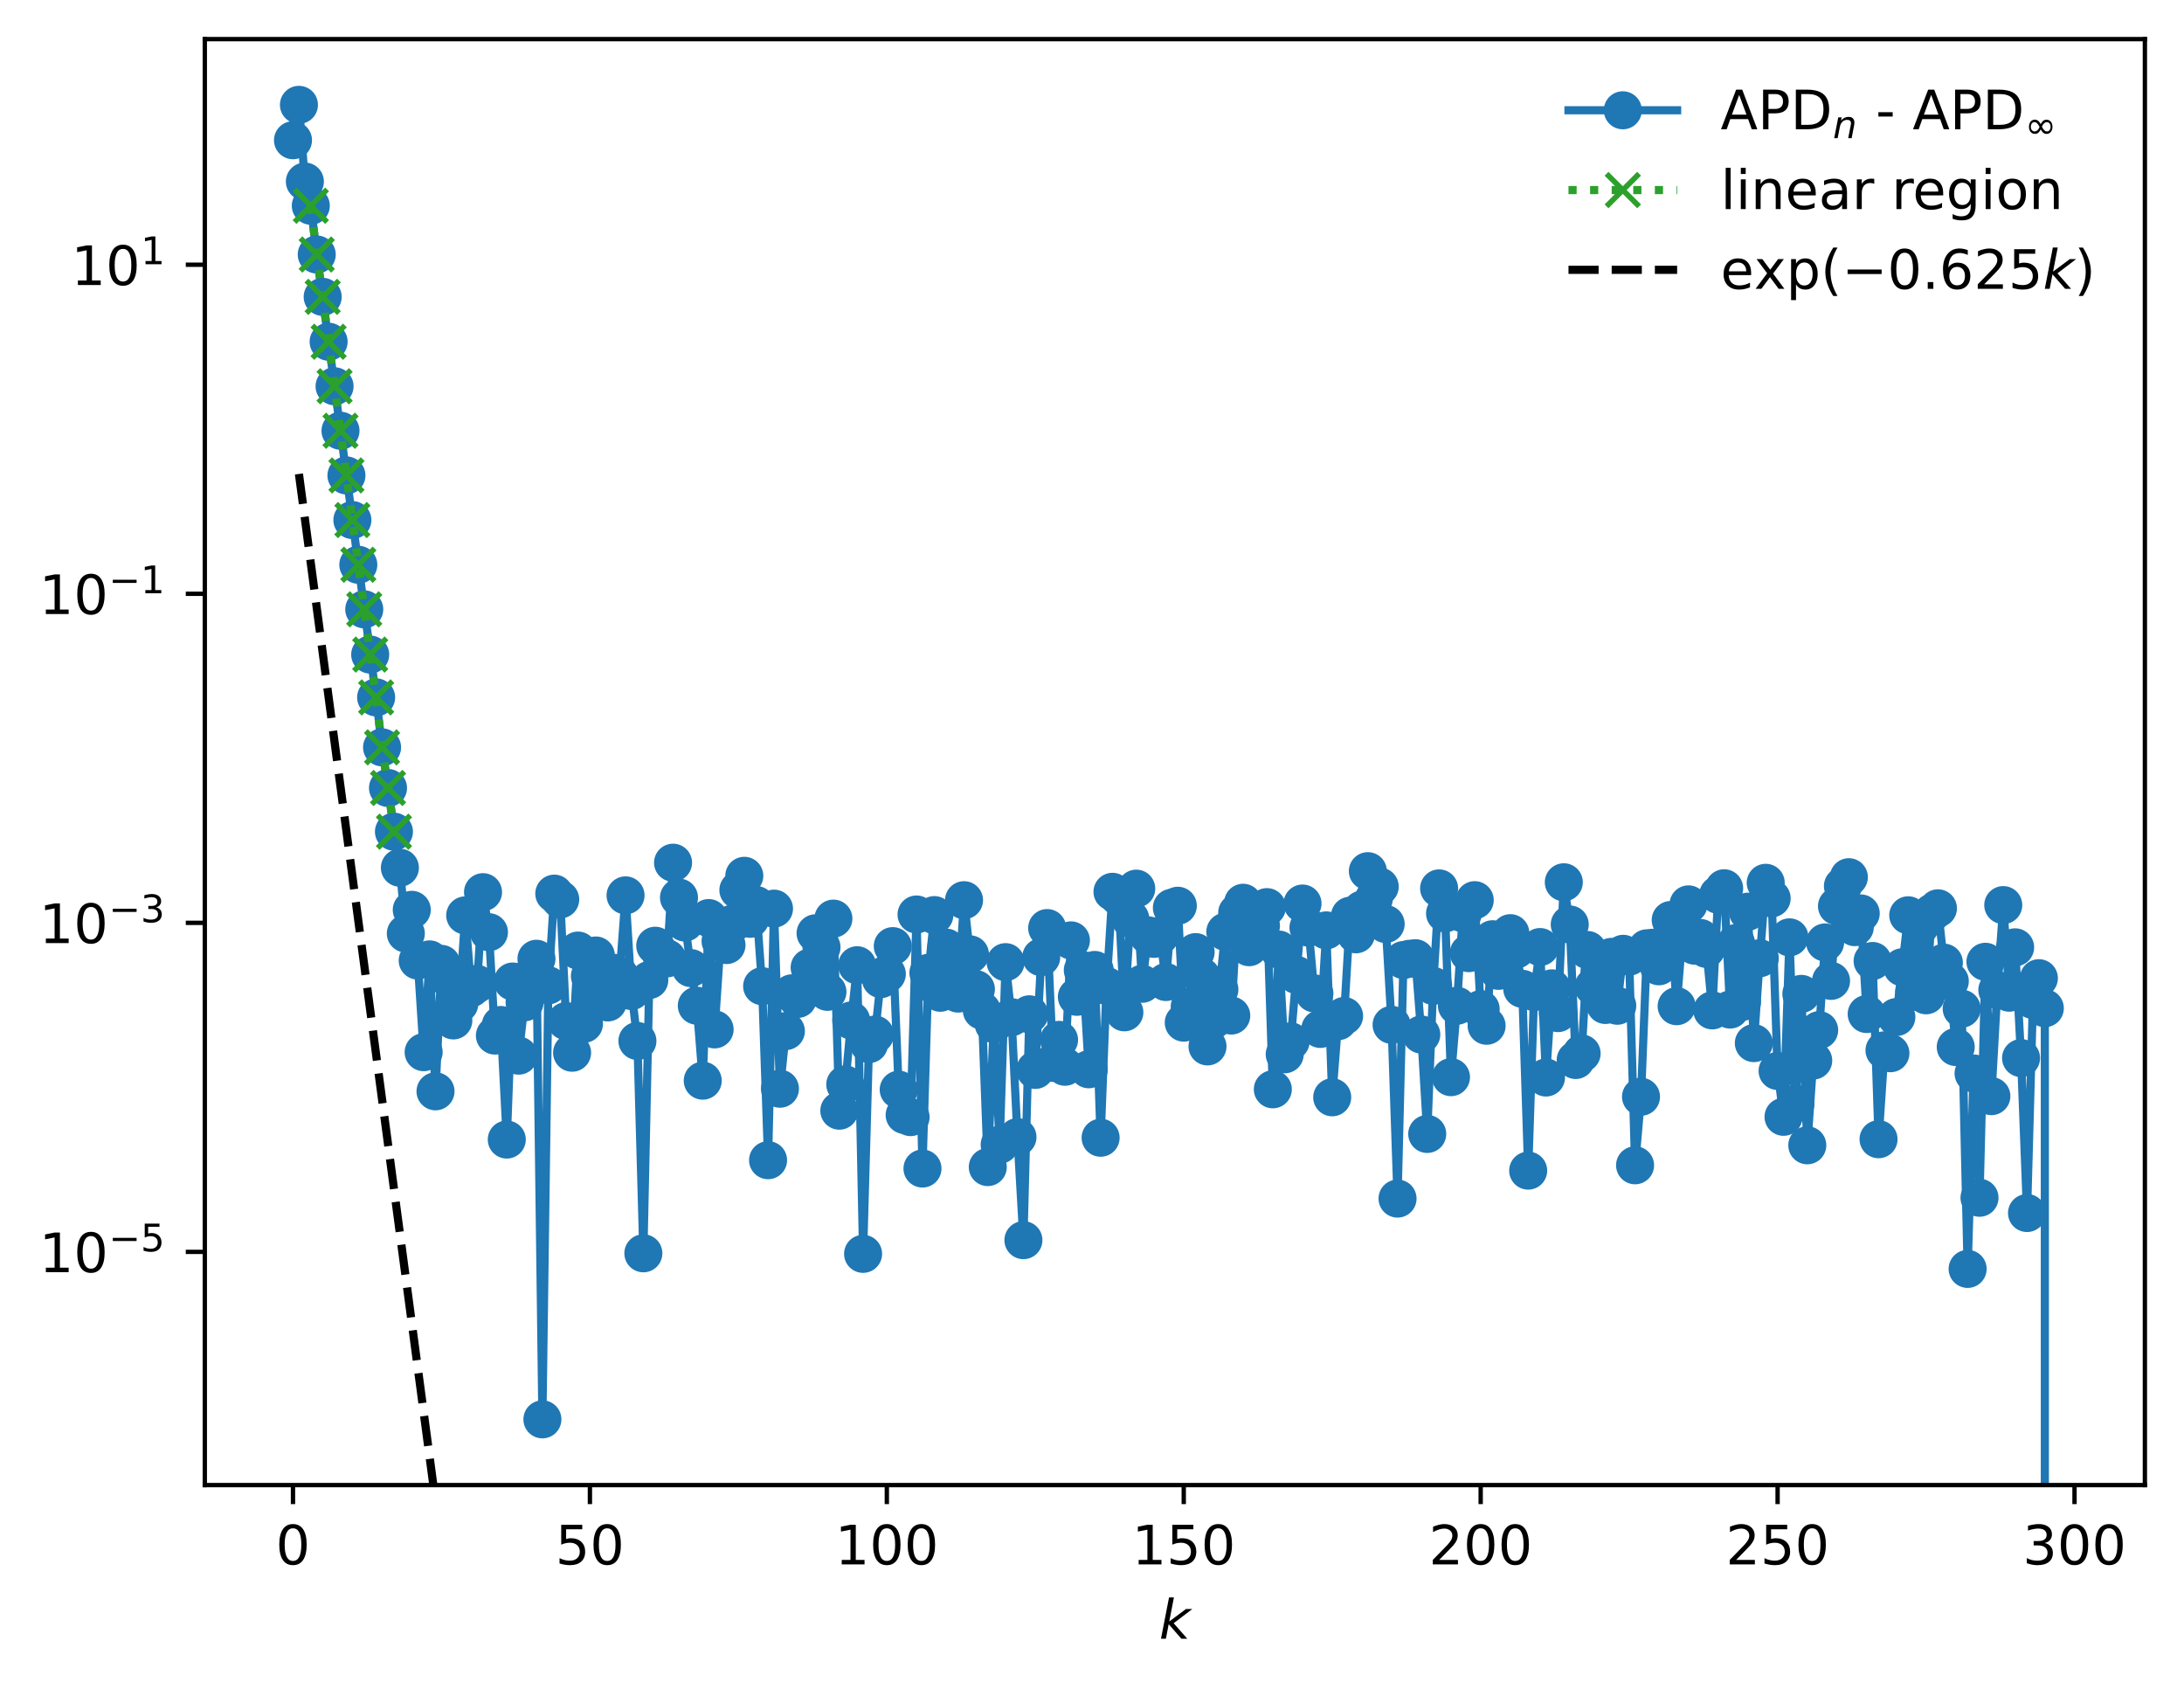 <?xml version="1.0" encoding="utf-8" standalone="no"?>
<!DOCTYPE svg PUBLIC "-//W3C//DTD SVG 1.1//EN"
  "http://www.w3.org/Graphics/SVG/1.1/DTD/svg11.dtd">
<!-- Created with matplotlib (https://matplotlib.org/) -->
<svg height="310.868pt" version="1.1" viewBox="0 0 402.02 310.868" width="402.02pt" xmlns="http://www.w3.org/2000/svg" xmlns:xlink="http://www.w3.org/1999/xlink">
 <defs>
  <style type="text/css">
*{stroke-linecap:butt;stroke-linejoin:round;}
  </style>
 </defs>
 <g id="figure_1">
  <g id="patch_1">
   <path d="M 0 310.868 
L 402.02 310.868 
L 402.02 0 
L 0 0 
z
" style="fill:#ffffff;"/>
  </g>
  <g id="axes_1">
   <g id="patch_2">
    <path d="M 37.7 273.312 
L 394.82 273.312 
L 394.82 7.2 
L 37.7 7.2 
z
" style="fill:#ffffff;"/>
   </g>
   <g id="matplotlib.axis_1">
    <g id="xtick_1">
     <g id="line2d_1">
      <defs>
       <path d="M 0 0 
L 0 3.5 
" id="me706f97393" style="stroke:#000000;stroke-width:0.8;"/>
      </defs>
      <g>
       <use style="stroke:#000000;stroke-width:0.8;" x="53.933" xlink:href="#me706f97393" y="273.312"/>
      </g>
     </g>
     <g id="text_1">
      <!-- 0 -->
      <defs>
       <path d="M 31.781 66.406 
Q 24.172 66.406 20.328 58.906 
Q 16.5 51.422 16.5 36.375 
Q 16.5 21.391 20.328 13.891 
Q 24.172 6.391 31.781 6.391 
Q 39.453 6.391 43.281 13.891 
Q 47.125 21.391 47.125 36.375 
Q 47.125 51.422 43.281 58.906 
Q 39.453 66.406 31.781 66.406 
z
M 31.781 74.219 
Q 44.047 74.219 50.516 64.516 
Q 56.984 54.828 56.984 36.375 
Q 56.984 17.969 50.516 8.266 
Q 44.047 -1.422 31.781 -1.422 
Q 19.531 -1.422 13.062 8.266 
Q 6.594 17.969 6.594 36.375 
Q 6.594 54.828 13.062 64.516 
Q 19.531 74.219 31.781 74.219 
z
" id="DejaVuSans-48"/>
      </defs>
      <g transform="translate(50.751 287.91)scale(0.1 -0.1)">
       <use xlink:href="#DejaVuSans-48"/>
      </g>
     </g>
    </g>
    <g id="xtick_2">
     <g id="line2d_2">
      <g>
       <use style="stroke:#000000;stroke-width:0.8;" x="108.588" xlink:href="#me706f97393" y="273.312"/>
      </g>
     </g>
     <g id="text_2">
      <!-- 50 -->
      <defs>
       <path d="M 10.797 72.906 
L 49.516 72.906 
L 49.516 64.594 
L 19.828 64.594 
L 19.828 46.734 
Q 21.969 47.469 24.109 47.828 
Q 26.266 48.188 28.422 48.188 
Q 40.625 48.188 47.75 41.5 
Q 54.891 34.812 54.891 23.391 
Q 54.891 11.625 47.562 5.094 
Q 40.234 -1.422 26.906 -1.422 
Q 22.312 -1.422 17.547 -0.641 
Q 12.797 0.141 7.719 1.703 
L 7.719 11.625 
Q 12.109 9.234 16.797 8.062 
Q 21.484 6.891 26.703 6.891 
Q 35.156 6.891 40.078 11.328 
Q 45.016 15.766 45.016 23.391 
Q 45.016 31 40.078 35.438 
Q 35.156 39.891 26.703 39.891 
Q 22.75 39.891 18.812 39.016 
Q 14.891 38.141 10.797 36.281 
z
" id="DejaVuSans-53"/>
      </defs>
      <g transform="translate(102.226 287.91)scale(0.1 -0.1)">
       <use xlink:href="#DejaVuSans-53"/>
       <use x="63.623" xlink:href="#DejaVuSans-48"/>
      </g>
     </g>
    </g>
    <g id="xtick_3">
     <g id="line2d_3">
      <g>
       <use style="stroke:#000000;stroke-width:0.8;" x="163.244" xlink:href="#me706f97393" y="273.312"/>
      </g>
     </g>
     <g id="text_3">
      <!-- 100 -->
      <defs>
       <path d="M 12.406 8.297 
L 28.516 8.297 
L 28.516 63.922 
L 10.984 60.406 
L 10.984 69.391 
L 28.422 72.906 
L 38.281 72.906 
L 38.281 8.297 
L 54.391 8.297 
L 54.391 0 
L 12.406 0 
z
" id="DejaVuSans-49"/>
      </defs>
      <g transform="translate(153.7 287.91)scale(0.1 -0.1)">
       <use xlink:href="#DejaVuSans-49"/>
       <use x="63.623" xlink:href="#DejaVuSans-48"/>
       <use x="127.246" xlink:href="#DejaVuSans-48"/>
      </g>
     </g>
    </g>
    <g id="xtick_4">
     <g id="line2d_4">
      <g>
       <use style="stroke:#000000;stroke-width:0.8;" x="217.9" xlink:href="#me706f97393" y="273.312"/>
      </g>
     </g>
     <g id="text_4">
      <!-- 150 -->
      <g transform="translate(208.356 287.91)scale(0.1 -0.1)">
       <use xlink:href="#DejaVuSans-49"/>
       <use x="63.623" xlink:href="#DejaVuSans-53"/>
       <use x="127.246" xlink:href="#DejaVuSans-48"/>
      </g>
     </g>
    </g>
    <g id="xtick_5">
     <g id="line2d_5">
      <g>
       <use style="stroke:#000000;stroke-width:0.8;" x="272.555" xlink:href="#me706f97393" y="273.312"/>
      </g>
     </g>
     <g id="text_5">
      <!-- 200 -->
      <defs>
       <path d="M 19.188 8.297 
L 53.609 8.297 
L 53.609 0 
L 7.328 0 
L 7.328 8.297 
Q 12.938 14.109 22.625 23.891 
Q 32.328 33.688 34.812 36.531 
Q 39.547 41.844 41.422 45.531 
Q 43.312 49.219 43.312 52.781 
Q 43.312 58.594 39.234 62.25 
Q 35.156 65.922 28.609 65.922 
Q 23.969 65.922 18.812 64.312 
Q 13.672 62.703 7.812 59.422 
L 7.812 69.391 
Q 13.766 71.781 18.938 73 
Q 24.125 74.219 28.422 74.219 
Q 39.75 74.219 46.484 68.547 
Q 53.219 62.891 53.219 53.422 
Q 53.219 48.922 51.531 44.891 
Q 49.859 40.875 45.406 35.406 
Q 44.188 33.984 37.641 27.219 
Q 31.109 20.453 19.188 8.297 
z
" id="DejaVuSans-50"/>
      </defs>
      <g transform="translate(263.012 287.91)scale(0.1 -0.1)">
       <use xlink:href="#DejaVuSans-50"/>
       <use x="63.623" xlink:href="#DejaVuSans-48"/>
       <use x="127.246" xlink:href="#DejaVuSans-48"/>
      </g>
     </g>
    </g>
    <g id="xtick_6">
     <g id="line2d_6">
      <g>
       <use style="stroke:#000000;stroke-width:0.8;" x="327.211" xlink:href="#me706f97393" y="273.312"/>
      </g>
     </g>
     <g id="text_6">
      <!-- 250 -->
      <g transform="translate(317.667 287.91)scale(0.1 -0.1)">
       <use xlink:href="#DejaVuSans-50"/>
       <use x="63.623" xlink:href="#DejaVuSans-53"/>
       <use x="127.246" xlink:href="#DejaVuSans-48"/>
      </g>
     </g>
    </g>
    <g id="xtick_7">
     <g id="line2d_7">
      <g>
       <use style="stroke:#000000;stroke-width:0.8;" x="381.867" xlink:href="#me706f97393" y="273.312"/>
      </g>
     </g>
     <g id="text_7">
      <!-- 300 -->
      <defs>
       <path d="M 40.578 39.312 
Q 47.656 37.797 51.625 33 
Q 55.609 28.219 55.609 21.188 
Q 55.609 10.406 48.188 4.484 
Q 40.766 -1.422 27.094 -1.422 
Q 22.516 -1.422 17.656 -0.516 
Q 12.797 0.391 7.625 2.203 
L 7.625 11.719 
Q 11.719 9.328 16.594 8.109 
Q 21.484 6.891 26.812 6.891 
Q 36.078 6.891 40.938 10.547 
Q 45.797 14.203 45.797 21.188 
Q 45.797 27.641 41.281 31.266 
Q 36.766 34.906 28.719 34.906 
L 20.219 34.906 
L 20.219 43.016 
L 29.109 43.016 
Q 36.375 43.016 40.234 45.922 
Q 44.094 48.828 44.094 54.297 
Q 44.094 59.906 40.109 62.906 
Q 36.141 65.922 28.719 65.922 
Q 24.656 65.922 20.016 65.031 
Q 15.375 64.156 9.812 62.312 
L 9.812 71.094 
Q 15.438 72.656 20.344 73.438 
Q 25.25 74.219 29.594 74.219 
Q 40.828 74.219 47.359 69.109 
Q 53.906 64.016 53.906 55.328 
Q 53.906 49.266 50.438 45.094 
Q 46.969 40.922 40.578 39.312 
z
" id="DejaVuSans-51"/>
      </defs>
      <g transform="translate(372.323 287.91)scale(0.1 -0.1)">
       <use xlink:href="#DejaVuSans-51"/>
       <use x="63.623" xlink:href="#DejaVuSans-48"/>
       <use x="127.246" xlink:href="#DejaVuSans-48"/>
      </g>
     </g>
    </g>
    <g id="text_8">
     <!-- $ k $ -->
     <defs>
      <path d="M 18.312 75.984 
L 27.297 75.984 
L 18.703 31.688 
L 49.516 54.688 
L 61.188 54.688 
L 26.812 28.516 
L 51.906 0 
L 41.016 0 
L 17.672 26.703 
L 12.5 0 
L 3.516 0 
z
" id="DejaVuSans-Oblique-107"/>
     </defs>
     <g transform="translate(213.36 301.589)scale(0.1 -0.1)">
      <use transform="translate(0 0.016)" xlink:href="#DejaVuSans-Oblique-107"/>
     </g>
    </g>
   </g>
   <g id="matplotlib.axis_2">
    <g id="ytick_1">
     <g id="line2d_8">
      <defs>
       <path d="M 0 0 
L -3.5 0 
" id="mb1f1eafd2f" style="stroke:#000000;stroke-width:0.8;"/>
      </defs>
      <g>
       <use style="stroke:#000000;stroke-width:0.8;" x="37.7" xlink:href="#mb1f1eafd2f" y="230.396"/>
      </g>
     </g>
     <g id="text_9">
      <!-- $\mathdefault{10^{-5}}$ -->
      <defs>
       <path d="M 10.594 35.5 
L 73.188 35.5 
L 73.188 27.203 
L 10.594 27.203 
z
" id="DejaVuSans-8722"/>
      </defs>
      <g transform="translate(7.2 234.196)scale(0.1 -0.1)">
       <use transform="translate(0 0.684)" xlink:href="#DejaVuSans-49"/>
       <use transform="translate(63.623 0.684)" xlink:href="#DejaVuSans-48"/>
       <use transform="translate(128.203 38.966)scale(0.7)" xlink:href="#DejaVuSans-8722"/>
       <use transform="translate(186.855 38.966)scale(0.7)" xlink:href="#DejaVuSans-53"/>
      </g>
     </g>
    </g>
    <g id="ytick_2">
     <g id="line2d_9">
      <g>
       <use style="stroke:#000000;stroke-width:0.8;" x="37.7" xlink:href="#mb1f1eafd2f" y="169.838"/>
      </g>
     </g>
     <g id="text_10">
      <!-- $\mathdefault{10^{-3}}$ -->
      <g transform="translate(7.2 173.637)scale(0.1 -0.1)">
       <use transform="translate(0 0.766)" xlink:href="#DejaVuSans-49"/>
       <use transform="translate(63.623 0.766)" xlink:href="#DejaVuSans-48"/>
       <use transform="translate(128.203 39.047)scale(0.7)" xlink:href="#DejaVuSans-8722"/>
       <use transform="translate(186.855 39.047)scale(0.7)" xlink:href="#DejaVuSans-51"/>
      </g>
     </g>
    </g>
    <g id="ytick_3">
     <g id="line2d_10">
      <g>
       <use style="stroke:#000000;stroke-width:0.8;" x="37.7" xlink:href="#mb1f1eafd2f" y="109.279"/>
      </g>
     </g>
     <g id="text_11">
      <!-- $\mathdefault{10^{-1}}$ -->
      <g transform="translate(7.2 113.079)scale(0.1 -0.1)">
       <use transform="translate(0 0.684)" xlink:href="#DejaVuSans-49"/>
       <use transform="translate(63.623 0.684)" xlink:href="#DejaVuSans-48"/>
       <use transform="translate(128.203 38.966)scale(0.7)" xlink:href="#DejaVuSans-8722"/>
       <use transform="translate(186.855 38.966)scale(0.7)" xlink:href="#DejaVuSans-49"/>
      </g>
     </g>
    </g>
    <g id="ytick_4">
     <g id="line2d_11">
      <g>
       <use style="stroke:#000000;stroke-width:0.8;" x="37.7" xlink:href="#mb1f1eafd2f" y="48.721"/>
      </g>
     </g>
     <g id="text_12">
      <!-- $\mathdefault{10^{1}}$ -->
      <g transform="translate(13.1 52.52)scale(0.1 -0.1)">
       <use transform="translate(0 0.684)" xlink:href="#DejaVuSans-49"/>
       <use transform="translate(63.623 0.684)" xlink:href="#DejaVuSans-48"/>
       <use transform="translate(128.203 38.966)scale(0.7)" xlink:href="#DejaVuSans-49"/>
      </g>
     </g>
    </g>
   </g>
   <g id="line2d_12">
    <path clip-path="url(#pcf97b48686)" d="M 53.933 25.809 
L 55.026 19.296 
L 56.119 33.415 
L 57.212 37.865 
L 58.305 46.839 
L 60.491 62.893 
L 69.236 128.35 
L 70.329 137.544 
L 73.609 159.698 
L 74.702 171.798 
L 75.795 167.444 
L 76.888 176.777 
L 77.981 193.645 
L 79.074 176.567 
L 80.167 200.846 
L 81.261 177.394 
L 82.354 179.9 
L 83.447 187.799 
L 84.54 184.746 
L 85.633 168.469 
L 86.726 181.87 
L 87.819 181.084 
L 88.912 164.194 
L 90.005 171.564 
L 91.099 190.587 
L 92.192 188.635 
L 93.285 209.723 
L 94.378 180.637 
L 95.471 194.281 
L 96.564 184.466 
L 97.657 179.774 
L 98.75 176.451 
L 99.843 261.216 
L 100.937 181.343 
L 102.03 164.463 
L 103.123 165.527 
L 104.216 187.921 
L 105.309 193.743 
L 106.402 174.942 
L 107.495 188.419 
L 108.588 179.633 
L 109.681 175.848 
L 110.775 182.614 
L 111.868 184.49 
L 112.961 179.038 
L 114.054 179.538 
L 115.147 164.782 
L 116.24 182.39 
L 117.333 191.581 
L 118.426 230.657 
L 119.52 180.363 
L 120.613 174.049 
L 121.706 175.71 
L 122.799 176.379 
L 123.892 158.77 
L 124.985 165.189 
L 126.078 169.789 
L 127.171 178.165 
L 128.264 185.087 
L 129.358 198.887 
L 130.451 168.958 
L 131.544 189.448 
L 132.637 173.202 
L 133.73 173.929 
L 134.823 169.997 
L 135.916 163.807 
L 137.009 161.183 
L 138.102 169.096 
L 139.196 166.559 
L 140.289 181.498 
L 141.382 213.521 
L 142.475 167.225 
L 143.568 200.365 
L 144.661 189.756 
L 145.754 182.812 
L 146.847 183.84 
L 147.94 182.445 
L 149.034 178.066 
L 150.127 171.76 
L 151.22 174.33 
L 152.313 182.535 
L 153.406 169.06 
L 154.499 204.409 
L 155.592 199.576 
L 156.685 187.807 
L 157.778 177.642 
L 158.872 230.758 
L 159.965 192.153 
L 161.058 190.402 
L 162.151 180.195 
L 163.244 179.249 
L 164.337 174.124 
L 165.43 200.544 
L 166.523 205.208 
L 167.616 205.593 
L 168.71 168.301 
L 169.803 215.055 
L 170.896 179.038 
L 171.989 168.415 
L 173.082 182.705 
L 174.175 174.398 
L 175.268 179.148 
L 176.361 182.858 
L 177.454 165.672 
L 178.548 175.64 
L 179.641 182.045 
L 180.734 185.985 
L 181.827 214.789 
L 182.92 188.471 
L 184.013 210.671 
L 185.106 177.072 
L 186.199 187.207 
L 187.293 209.272 
L 188.386 228.238 
L 189.479 186.671 
L 190.572 196.907 
L 191.665 176.157 
L 192.758 170.799 
L 193.851 195.611 
L 194.944 191.376 
L 196.037 196.326 
L 197.131 173.065 
L 198.224 183.454 
L 199.317 178.552 
L 200.41 196.788 
L 201.503 178.509 
L 202.596 209.389 
L 203.689 181.452 
L 204.782 164.127 
L 205.875 165.003 
L 206.969 186.305 
L 208.062 169.099 
L 209.155 163.546 
L 210.248 181.053 
L 211.341 172.135 
L 212.434 172.788 
L 213.527 172.191 
L 214.62 180.729 
L 215.713 167.059 
L 216.807 166.693 
L 217.9 188.207 
L 218.993 185.291 
L 220.086 175.224 
L 221.179 179.735 
L 222.272 192.579 
L 223.365 187.701 
L 224.458 182.109 
L 225.551 171.481 
L 226.645 186.902 
L 227.738 167.976 
L 228.831 166.143 
L 229.924 174.322 
L 231.017 168.336 
L 232.11 170.381 
L 233.203 166.945 
L 234.296 200.475 
L 235.389 174.755 
L 236.483 194.03 
L 237.576 191.652 
L 239.762 166.286 
L 240.855 170.72 
L 241.948 182.828 
L 243.041 189.364 
L 244.134 171.227 
L 245.227 201.944 
L 246.321 187.938 
L 247.414 186.983 
L 248.507 168.531 
L 249.6 171.948 
L 250.693 167.413 
L 251.786 160.328 
L 252.879 165.431 
L 253.972 163.167 
L 255.066 170.052 
L 256.159 188.614 
L 257.252 220.587 
L 258.345 176.686 
L 259.438 176.457 
L 260.531 176.349 
L 261.624 190.391 
L 262.717 208.69 
L 263.81 181.449 
L 264.904 163.5 
L 265.997 168.102 
L 267.09 198.241 
L 268.183 185.098 
L 269.276 168.088 
L 270.369 175.418 
L 271.462 165.667 
L 272.555 185.722 
L 273.648 188.78 
L 274.742 172.856 
L 275.835 178.673 
L 276.928 176.705 
L 278.021 171.741 
L 279.114 174.749 
L 280.207 181.977 
L 281.3 215.441 
L 282.393 182.584 
L 283.486 174.293 
L 284.58 198.304 
L 285.673 181.894 
L 286.766 186.452 
L 287.859 162.373 
L 288.952 170.139 
L 290.045 195.082 
L 291.138 193.879 
L 292.231 174.839 
L 293.324 181.605 
L 294.418 178.841 
L 295.511 184.954 
L 296.604 176.105 
L 297.697 185.097 
L 298.79 175.539 
L 299.883 176.059 
L 300.976 214.46 
L 302.069 201.846 
L 303.162 174.523 
L 304.256 174.422 
L 305.349 177.834 
L 306.442 174.044 
L 307.535 169.319 
L 308.628 185.179 
L 309.721 171.736 
L 310.814 166.44 
L 311.907 174.034 
L 313 172.623 
L 314.094 174.634 
L 315.187 185.951 
L 316.28 164.674 
L 317.373 163.476 
L 318.466 185.798 
L 319.559 173.556 
L 320.652 184.397 
L 321.745 167.783 
L 322.839 191.974 
L 323.932 176.351 
L 325.025 162.471 
L 326.118 165.327 
L 327.211 197.099 
L 328.304 205.535 
L 329.397 172.51 
L 330.49 203.11 
L 331.583 182.914 
L 332.677 210.78 
L 333.77 195.179 
L 334.863 189.587 
L 335.956 173.444 
L 337.049 180.52 
L 338.142 166.773 
L 339.235 163.072 
L 340.328 161.441 
L 341.421 170.631 
L 342.515 168.105 
L 343.608 186.622 
L 344.701 176.861 
L 345.794 209.661 
L 346.887 193.297 
L 347.98 193.834 
L 349.073 187.179 
L 351.259 168.448 
L 352.353 182.519 
L 353.446 170.4 
L 354.539 183.174 
L 355.632 167.988 
L 356.725 167.164 
L 357.818 177.163 
L 358.911 180.578 
L 360.004 192.69 
L 361.097 185.633 
L 362.191 233.528 
L 363.284 197.556 
L 364.377 220.434 
L 365.47 177.006 
L 366.563 201.733 
L 367.656 182.213 
L 368.749 166.573 
L 369.842 182.694 
L 370.935 174.345 
L 372.029 194.727 
L 373.122 223.245 
L 374.215 184.042 
L 375.308 180.025 
L 376.401 185.549 
L 376.406 311.868 
L 376.406 311.868 
" style="fill:none;stroke:#1f77b4;stroke-linecap:square;stroke-width:1.5;"/>
    <defs>
     <path d="M 0 3 
C 0.796 3 1.559 2.684 2.121 2.121 
C 2.684 1.559 3 0.796 3 0 
C 3 -0.796 2.684 -1.559 2.121 -2.121 
C 1.559 -2.684 0.796 -3 0 -3 
C -0.796 -3 -1.559 -2.684 -2.121 -2.121 
C -2.684 -1.559 -3 -0.796 -3 0 
C -3 0.796 -2.684 1.559 -2.121 2.121 
C -1.559 2.684 -0.796 3 0 3 
z
" id="m0d81a560bb" style="stroke:#1f77b4;"/>
    </defs>
    <g clip-path="url(#pcf97b48686)">
     <use style="fill:#1f77b4;stroke:#1f77b4;" x="53.933" xlink:href="#m0d81a560bb" y="25.809"/>
     <use style="fill:#1f77b4;stroke:#1f77b4;" x="55.026" xlink:href="#m0d81a560bb" y="19.296"/>
     <use style="fill:#1f77b4;stroke:#1f77b4;" x="56.119" xlink:href="#m0d81a560bb" y="33.415"/>
     <use style="fill:#1f77b4;stroke:#1f77b4;" x="57.212" xlink:href="#m0d81a560bb" y="37.865"/>
     <use style="fill:#1f77b4;stroke:#1f77b4;" x="58.305" xlink:href="#m0d81a560bb" y="46.839"/>
     <use style="fill:#1f77b4;stroke:#1f77b4;" x="59.398" xlink:href="#m0d81a560bb" y="54.634"/>
     <use style="fill:#1f77b4;stroke:#1f77b4;" x="60.491" xlink:href="#m0d81a560bb" y="62.893"/>
     <use style="fill:#1f77b4;stroke:#1f77b4;" x="61.585" xlink:href="#m0d81a560bb" y="71.09"/>
     <use style="fill:#1f77b4;stroke:#1f77b4;" x="62.678" xlink:href="#m0d81a560bb" y="79.274"/>
     <use style="fill:#1f77b4;stroke:#1f77b4;" x="63.771" xlink:href="#m0d81a560bb" y="87.498"/>
     <use style="fill:#1f77b4;stroke:#1f77b4;" x="64.864" xlink:href="#m0d81a560bb" y="95.709"/>
     <use style="fill:#1f77b4;stroke:#1f77b4;" x="65.957" xlink:href="#m0d81a560bb" y="103.937"/>
     <use style="fill:#1f77b4;stroke:#1f77b4;" x="67.05" xlink:href="#m0d81a560bb" y="112.142"/>
     <use style="fill:#1f77b4;stroke:#1f77b4;" x="68.143" xlink:href="#m0d81a560bb" y="120.467"/>
     <use style="fill:#1f77b4;stroke:#1f77b4;" x="69.236" xlink:href="#m0d81a560bb" y="128.35"/>
     <use style="fill:#1f77b4;stroke:#1f77b4;" x="70.329" xlink:href="#m0d81a560bb" y="137.544"/>
     <use style="fill:#1f77b4;stroke:#1f77b4;" x="71.423" xlink:href="#m0d81a560bb" y="145.017"/>
     <use style="fill:#1f77b4;stroke:#1f77b4;" x="72.516" xlink:href="#m0d81a560bb" y="153.061"/>
     <use style="fill:#1f77b4;stroke:#1f77b4;" x="73.609" xlink:href="#m0d81a560bb" y="159.698"/>
     <use style="fill:#1f77b4;stroke:#1f77b4;" x="74.702" xlink:href="#m0d81a560bb" y="171.798"/>
     <use style="fill:#1f77b4;stroke:#1f77b4;" x="75.795" xlink:href="#m0d81a560bb" y="167.444"/>
     <use style="fill:#1f77b4;stroke:#1f77b4;" x="76.888" xlink:href="#m0d81a560bb" y="176.777"/>
     <use style="fill:#1f77b4;stroke:#1f77b4;" x="77.981" xlink:href="#m0d81a560bb" y="193.645"/>
     <use style="fill:#1f77b4;stroke:#1f77b4;" x="79.074" xlink:href="#m0d81a560bb" y="176.567"/>
     <use style="fill:#1f77b4;stroke:#1f77b4;" x="80.167" xlink:href="#m0d81a560bb" y="200.846"/>
     <use style="fill:#1f77b4;stroke:#1f77b4;" x="81.261" xlink:href="#m0d81a560bb" y="177.394"/>
     <use style="fill:#1f77b4;stroke:#1f77b4;" x="82.354" xlink:href="#m0d81a560bb" y="179.9"/>
     <use style="fill:#1f77b4;stroke:#1f77b4;" x="83.447" xlink:href="#m0d81a560bb" y="187.799"/>
     <use style="fill:#1f77b4;stroke:#1f77b4;" x="84.54" xlink:href="#m0d81a560bb" y="184.746"/>
     <use style="fill:#1f77b4;stroke:#1f77b4;" x="85.633" xlink:href="#m0d81a560bb" y="168.469"/>
     <use style="fill:#1f77b4;stroke:#1f77b4;" x="86.726" xlink:href="#m0d81a560bb" y="181.87"/>
     <use style="fill:#1f77b4;stroke:#1f77b4;" x="87.819" xlink:href="#m0d81a560bb" y="181.084"/>
     <use style="fill:#1f77b4;stroke:#1f77b4;" x="88.912" xlink:href="#m0d81a560bb" y="164.194"/>
     <use style="fill:#1f77b4;stroke:#1f77b4;" x="90.005" xlink:href="#m0d81a560bb" y="171.564"/>
     <use style="fill:#1f77b4;stroke:#1f77b4;" x="91.099" xlink:href="#m0d81a560bb" y="190.587"/>
     <use style="fill:#1f77b4;stroke:#1f77b4;" x="92.192" xlink:href="#m0d81a560bb" y="188.635"/>
     <use style="fill:#1f77b4;stroke:#1f77b4;" x="93.285" xlink:href="#m0d81a560bb" y="209.723"/>
     <use style="fill:#1f77b4;stroke:#1f77b4;" x="94.378" xlink:href="#m0d81a560bb" y="180.637"/>
     <use style="fill:#1f77b4;stroke:#1f77b4;" x="95.471" xlink:href="#m0d81a560bb" y="194.281"/>
     <use style="fill:#1f77b4;stroke:#1f77b4;" x="96.564" xlink:href="#m0d81a560bb" y="184.466"/>
     <use style="fill:#1f77b4;stroke:#1f77b4;" x="97.657" xlink:href="#m0d81a560bb" y="179.774"/>
     <use style="fill:#1f77b4;stroke:#1f77b4;" x="98.75" xlink:href="#m0d81a560bb" y="176.451"/>
     <use style="fill:#1f77b4;stroke:#1f77b4;" x="99.843" xlink:href="#m0d81a560bb" y="261.216"/>
     <use style="fill:#1f77b4;stroke:#1f77b4;" x="100.937" xlink:href="#m0d81a560bb" y="181.343"/>
     <use style="fill:#1f77b4;stroke:#1f77b4;" x="102.03" xlink:href="#m0d81a560bb" y="164.463"/>
     <use style="fill:#1f77b4;stroke:#1f77b4;" x="103.123" xlink:href="#m0d81a560bb" y="165.527"/>
     <use style="fill:#1f77b4;stroke:#1f77b4;" x="104.216" xlink:href="#m0d81a560bb" y="187.921"/>
     <use style="fill:#1f77b4;stroke:#1f77b4;" x="105.309" xlink:href="#m0d81a560bb" y="193.743"/>
     <use style="fill:#1f77b4;stroke:#1f77b4;" x="106.402" xlink:href="#m0d81a560bb" y="174.942"/>
     <use style="fill:#1f77b4;stroke:#1f77b4;" x="107.495" xlink:href="#m0d81a560bb" y="188.419"/>
     <use style="fill:#1f77b4;stroke:#1f77b4;" x="108.588" xlink:href="#m0d81a560bb" y="179.633"/>
     <use style="fill:#1f77b4;stroke:#1f77b4;" x="109.681" xlink:href="#m0d81a560bb" y="175.848"/>
     <use style="fill:#1f77b4;stroke:#1f77b4;" x="110.775" xlink:href="#m0d81a560bb" y="182.614"/>
     <use style="fill:#1f77b4;stroke:#1f77b4;" x="111.868" xlink:href="#m0d81a560bb" y="184.49"/>
     <use style="fill:#1f77b4;stroke:#1f77b4;" x="112.961" xlink:href="#m0d81a560bb" y="179.038"/>
     <use style="fill:#1f77b4;stroke:#1f77b4;" x="114.054" xlink:href="#m0d81a560bb" y="179.538"/>
     <use style="fill:#1f77b4;stroke:#1f77b4;" x="115.147" xlink:href="#m0d81a560bb" y="164.782"/>
     <use style="fill:#1f77b4;stroke:#1f77b4;" x="116.24" xlink:href="#m0d81a560bb" y="182.39"/>
     <use style="fill:#1f77b4;stroke:#1f77b4;" x="117.333" xlink:href="#m0d81a560bb" y="191.581"/>
     <use style="fill:#1f77b4;stroke:#1f77b4;" x="118.426" xlink:href="#m0d81a560bb" y="230.657"/>
     <use style="fill:#1f77b4;stroke:#1f77b4;" x="119.52" xlink:href="#m0d81a560bb" y="180.363"/>
     <use style="fill:#1f77b4;stroke:#1f77b4;" x="120.613" xlink:href="#m0d81a560bb" y="174.049"/>
     <use style="fill:#1f77b4;stroke:#1f77b4;" x="121.706" xlink:href="#m0d81a560bb" y="175.71"/>
     <use style="fill:#1f77b4;stroke:#1f77b4;" x="122.799" xlink:href="#m0d81a560bb" y="176.379"/>
     <use style="fill:#1f77b4;stroke:#1f77b4;" x="123.892" xlink:href="#m0d81a560bb" y="158.77"/>
     <use style="fill:#1f77b4;stroke:#1f77b4;" x="124.985" xlink:href="#m0d81a560bb" y="165.189"/>
     <use style="fill:#1f77b4;stroke:#1f77b4;" x="126.078" xlink:href="#m0d81a560bb" y="169.789"/>
     <use style="fill:#1f77b4;stroke:#1f77b4;" x="127.171" xlink:href="#m0d81a560bb" y="178.165"/>
     <use style="fill:#1f77b4;stroke:#1f77b4;" x="128.264" xlink:href="#m0d81a560bb" y="185.087"/>
     <use style="fill:#1f77b4;stroke:#1f77b4;" x="129.358" xlink:href="#m0d81a560bb" y="198.887"/>
     <use style="fill:#1f77b4;stroke:#1f77b4;" x="130.451" xlink:href="#m0d81a560bb" y="168.958"/>
     <use style="fill:#1f77b4;stroke:#1f77b4;" x="131.544" xlink:href="#m0d81a560bb" y="189.448"/>
     <use style="fill:#1f77b4;stroke:#1f77b4;" x="132.637" xlink:href="#m0d81a560bb" y="173.202"/>
     <use style="fill:#1f77b4;stroke:#1f77b4;" x="133.73" xlink:href="#m0d81a560bb" y="173.929"/>
     <use style="fill:#1f77b4;stroke:#1f77b4;" x="134.823" xlink:href="#m0d81a560bb" y="169.997"/>
     <use style="fill:#1f77b4;stroke:#1f77b4;" x="135.916" xlink:href="#m0d81a560bb" y="163.807"/>
     <use style="fill:#1f77b4;stroke:#1f77b4;" x="137.009" xlink:href="#m0d81a560bb" y="161.183"/>
     <use style="fill:#1f77b4;stroke:#1f77b4;" x="138.102" xlink:href="#m0d81a560bb" y="169.096"/>
     <use style="fill:#1f77b4;stroke:#1f77b4;" x="139.196" xlink:href="#m0d81a560bb" y="166.559"/>
     <use style="fill:#1f77b4;stroke:#1f77b4;" x="140.289" xlink:href="#m0d81a560bb" y="181.498"/>
     <use style="fill:#1f77b4;stroke:#1f77b4;" x="141.382" xlink:href="#m0d81a560bb" y="213.521"/>
     <use style="fill:#1f77b4;stroke:#1f77b4;" x="142.475" xlink:href="#m0d81a560bb" y="167.225"/>
     <use style="fill:#1f77b4;stroke:#1f77b4;" x="143.568" xlink:href="#m0d81a560bb" y="200.365"/>
     <use style="fill:#1f77b4;stroke:#1f77b4;" x="144.661" xlink:href="#m0d81a560bb" y="189.756"/>
     <use style="fill:#1f77b4;stroke:#1f77b4;" x="145.754" xlink:href="#m0d81a560bb" y="182.812"/>
     <use style="fill:#1f77b4;stroke:#1f77b4;" x="146.847" xlink:href="#m0d81a560bb" y="183.84"/>
     <use style="fill:#1f77b4;stroke:#1f77b4;" x="147.94" xlink:href="#m0d81a560bb" y="182.445"/>
     <use style="fill:#1f77b4;stroke:#1f77b4;" x="149.034" xlink:href="#m0d81a560bb" y="178.066"/>
     <use style="fill:#1f77b4;stroke:#1f77b4;" x="150.127" xlink:href="#m0d81a560bb" y="171.76"/>
     <use style="fill:#1f77b4;stroke:#1f77b4;" x="151.22" xlink:href="#m0d81a560bb" y="174.33"/>
     <use style="fill:#1f77b4;stroke:#1f77b4;" x="152.313" xlink:href="#m0d81a560bb" y="182.535"/>
     <use style="fill:#1f77b4;stroke:#1f77b4;" x="153.406" xlink:href="#m0d81a560bb" y="169.06"/>
     <use style="fill:#1f77b4;stroke:#1f77b4;" x="154.499" xlink:href="#m0d81a560bb" y="204.409"/>
     <use style="fill:#1f77b4;stroke:#1f77b4;" x="155.592" xlink:href="#m0d81a560bb" y="199.576"/>
     <use style="fill:#1f77b4;stroke:#1f77b4;" x="156.685" xlink:href="#m0d81a560bb" y="187.807"/>
     <use style="fill:#1f77b4;stroke:#1f77b4;" x="157.778" xlink:href="#m0d81a560bb" y="177.642"/>
     <use style="fill:#1f77b4;stroke:#1f77b4;" x="158.872" xlink:href="#m0d81a560bb" y="230.758"/>
     <use style="fill:#1f77b4;stroke:#1f77b4;" x="159.965" xlink:href="#m0d81a560bb" y="192.153"/>
     <use style="fill:#1f77b4;stroke:#1f77b4;" x="161.058" xlink:href="#m0d81a560bb" y="190.402"/>
     <use style="fill:#1f77b4;stroke:#1f77b4;" x="162.151" xlink:href="#m0d81a560bb" y="180.195"/>
     <use style="fill:#1f77b4;stroke:#1f77b4;" x="163.244" xlink:href="#m0d81a560bb" y="179.249"/>
     <use style="fill:#1f77b4;stroke:#1f77b4;" x="164.337" xlink:href="#m0d81a560bb" y="174.124"/>
     <use style="fill:#1f77b4;stroke:#1f77b4;" x="165.43" xlink:href="#m0d81a560bb" y="200.544"/>
     <use style="fill:#1f77b4;stroke:#1f77b4;" x="166.523" xlink:href="#m0d81a560bb" y="205.208"/>
     <use style="fill:#1f77b4;stroke:#1f77b4;" x="167.616" xlink:href="#m0d81a560bb" y="205.593"/>
     <use style="fill:#1f77b4;stroke:#1f77b4;" x="168.71" xlink:href="#m0d81a560bb" y="168.301"/>
     <use style="fill:#1f77b4;stroke:#1f77b4;" x="169.803" xlink:href="#m0d81a560bb" y="215.055"/>
     <use style="fill:#1f77b4;stroke:#1f77b4;" x="170.896" xlink:href="#m0d81a560bb" y="179.038"/>
     <use style="fill:#1f77b4;stroke:#1f77b4;" x="171.989" xlink:href="#m0d81a560bb" y="168.415"/>
     <use style="fill:#1f77b4;stroke:#1f77b4;" x="173.082" xlink:href="#m0d81a560bb" y="182.705"/>
     <use style="fill:#1f77b4;stroke:#1f77b4;" x="174.175" xlink:href="#m0d81a560bb" y="174.398"/>
     <use style="fill:#1f77b4;stroke:#1f77b4;" x="175.268" xlink:href="#m0d81a560bb" y="179.148"/>
     <use style="fill:#1f77b4;stroke:#1f77b4;" x="176.361" xlink:href="#m0d81a560bb" y="182.858"/>
     <use style="fill:#1f77b4;stroke:#1f77b4;" x="177.454" xlink:href="#m0d81a560bb" y="165.672"/>
     <use style="fill:#1f77b4;stroke:#1f77b4;" x="178.548" xlink:href="#m0d81a560bb" y="175.64"/>
     <use style="fill:#1f77b4;stroke:#1f77b4;" x="179.641" xlink:href="#m0d81a560bb" y="182.045"/>
     <use style="fill:#1f77b4;stroke:#1f77b4;" x="180.734" xlink:href="#m0d81a560bb" y="185.985"/>
     <use style="fill:#1f77b4;stroke:#1f77b4;" x="181.827" xlink:href="#m0d81a560bb" y="214.789"/>
     <use style="fill:#1f77b4;stroke:#1f77b4;" x="182.92" xlink:href="#m0d81a560bb" y="188.471"/>
     <use style="fill:#1f77b4;stroke:#1f77b4;" x="184.013" xlink:href="#m0d81a560bb" y="210.671"/>
     <use style="fill:#1f77b4;stroke:#1f77b4;" x="185.106" xlink:href="#m0d81a560bb" y="177.072"/>
     <use style="fill:#1f77b4;stroke:#1f77b4;" x="186.199" xlink:href="#m0d81a560bb" y="187.207"/>
     <use style="fill:#1f77b4;stroke:#1f77b4;" x="187.293" xlink:href="#m0d81a560bb" y="209.272"/>
     <use style="fill:#1f77b4;stroke:#1f77b4;" x="188.386" xlink:href="#m0d81a560bb" y="228.238"/>
     <use style="fill:#1f77b4;stroke:#1f77b4;" x="189.479" xlink:href="#m0d81a560bb" y="186.671"/>
     <use style="fill:#1f77b4;stroke:#1f77b4;" x="190.572" xlink:href="#m0d81a560bb" y="196.907"/>
     <use style="fill:#1f77b4;stroke:#1f77b4;" x="191.665" xlink:href="#m0d81a560bb" y="176.157"/>
     <use style="fill:#1f77b4;stroke:#1f77b4;" x="192.758" xlink:href="#m0d81a560bb" y="170.799"/>
     <use style="fill:#1f77b4;stroke:#1f77b4;" x="193.851" xlink:href="#m0d81a560bb" y="195.611"/>
     <use style="fill:#1f77b4;stroke:#1f77b4;" x="194.944" xlink:href="#m0d81a560bb" y="191.376"/>
     <use style="fill:#1f77b4;stroke:#1f77b4;" x="196.037" xlink:href="#m0d81a560bb" y="196.326"/>
     <use style="fill:#1f77b4;stroke:#1f77b4;" x="197.131" xlink:href="#m0d81a560bb" y="173.065"/>
     <use style="fill:#1f77b4;stroke:#1f77b4;" x="198.224" xlink:href="#m0d81a560bb" y="183.454"/>
     <use style="fill:#1f77b4;stroke:#1f77b4;" x="199.317" xlink:href="#m0d81a560bb" y="178.552"/>
     <use style="fill:#1f77b4;stroke:#1f77b4;" x="200.41" xlink:href="#m0d81a560bb" y="196.788"/>
     <use style="fill:#1f77b4;stroke:#1f77b4;" x="201.503" xlink:href="#m0d81a560bb" y="178.509"/>
     <use style="fill:#1f77b4;stroke:#1f77b4;" x="202.596" xlink:href="#m0d81a560bb" y="209.389"/>
     <use style="fill:#1f77b4;stroke:#1f77b4;" x="203.689" xlink:href="#m0d81a560bb" y="181.452"/>
     <use style="fill:#1f77b4;stroke:#1f77b4;" x="204.782" xlink:href="#m0d81a560bb" y="164.127"/>
     <use style="fill:#1f77b4;stroke:#1f77b4;" x="205.875" xlink:href="#m0d81a560bb" y="165.003"/>
     <use style="fill:#1f77b4;stroke:#1f77b4;" x="206.969" xlink:href="#m0d81a560bb" y="186.305"/>
     <use style="fill:#1f77b4;stroke:#1f77b4;" x="208.062" xlink:href="#m0d81a560bb" y="169.099"/>
     <use style="fill:#1f77b4;stroke:#1f77b4;" x="209.155" xlink:href="#m0d81a560bb" y="163.546"/>
     <use style="fill:#1f77b4;stroke:#1f77b4;" x="210.248" xlink:href="#m0d81a560bb" y="181.053"/>
     <use style="fill:#1f77b4;stroke:#1f77b4;" x="211.341" xlink:href="#m0d81a560bb" y="172.135"/>
     <use style="fill:#1f77b4;stroke:#1f77b4;" x="212.434" xlink:href="#m0d81a560bb" y="172.788"/>
     <use style="fill:#1f77b4;stroke:#1f77b4;" x="213.527" xlink:href="#m0d81a560bb" y="172.191"/>
     <use style="fill:#1f77b4;stroke:#1f77b4;" x="214.62" xlink:href="#m0d81a560bb" y="180.729"/>
     <use style="fill:#1f77b4;stroke:#1f77b4;" x="215.713" xlink:href="#m0d81a560bb" y="167.059"/>
     <use style="fill:#1f77b4;stroke:#1f77b4;" x="216.807" xlink:href="#m0d81a560bb" y="166.693"/>
     <use style="fill:#1f77b4;stroke:#1f77b4;" x="217.9" xlink:href="#m0d81a560bb" y="188.207"/>
     <use style="fill:#1f77b4;stroke:#1f77b4;" x="218.993" xlink:href="#m0d81a560bb" y="185.291"/>
     <use style="fill:#1f77b4;stroke:#1f77b4;" x="220.086" xlink:href="#m0d81a560bb" y="175.224"/>
     <use style="fill:#1f77b4;stroke:#1f77b4;" x="221.179" xlink:href="#m0d81a560bb" y="179.735"/>
     <use style="fill:#1f77b4;stroke:#1f77b4;" x="222.272" xlink:href="#m0d81a560bb" y="192.579"/>
     <use style="fill:#1f77b4;stroke:#1f77b4;" x="223.365" xlink:href="#m0d81a560bb" y="187.701"/>
     <use style="fill:#1f77b4;stroke:#1f77b4;" x="224.458" xlink:href="#m0d81a560bb" y="182.109"/>
     <use style="fill:#1f77b4;stroke:#1f77b4;" x="225.551" xlink:href="#m0d81a560bb" y="171.481"/>
     <use style="fill:#1f77b4;stroke:#1f77b4;" x="226.645" xlink:href="#m0d81a560bb" y="186.902"/>
     <use style="fill:#1f77b4;stroke:#1f77b4;" x="227.738" xlink:href="#m0d81a560bb" y="167.976"/>
     <use style="fill:#1f77b4;stroke:#1f77b4;" x="228.831" xlink:href="#m0d81a560bb" y="166.143"/>
     <use style="fill:#1f77b4;stroke:#1f77b4;" x="229.924" xlink:href="#m0d81a560bb" y="174.322"/>
     <use style="fill:#1f77b4;stroke:#1f77b4;" x="231.017" xlink:href="#m0d81a560bb" y="168.336"/>
     <use style="fill:#1f77b4;stroke:#1f77b4;" x="232.11" xlink:href="#m0d81a560bb" y="170.381"/>
     <use style="fill:#1f77b4;stroke:#1f77b4;" x="233.203" xlink:href="#m0d81a560bb" y="166.945"/>
     <use style="fill:#1f77b4;stroke:#1f77b4;" x="234.296" xlink:href="#m0d81a560bb" y="200.475"/>
     <use style="fill:#1f77b4;stroke:#1f77b4;" x="235.389" xlink:href="#m0d81a560bb" y="174.755"/>
     <use style="fill:#1f77b4;stroke:#1f77b4;" x="236.483" xlink:href="#m0d81a560bb" y="194.03"/>
     <use style="fill:#1f77b4;stroke:#1f77b4;" x="237.576" xlink:href="#m0d81a560bb" y="191.652"/>
     <use style="fill:#1f77b4;stroke:#1f77b4;" x="238.669" xlink:href="#m0d81a560bb" y="179.425"/>
     <use style="fill:#1f77b4;stroke:#1f77b4;" x="239.762" xlink:href="#m0d81a560bb" y="166.286"/>
     <use style="fill:#1f77b4;stroke:#1f77b4;" x="240.855" xlink:href="#m0d81a560bb" y="170.72"/>
     <use style="fill:#1f77b4;stroke:#1f77b4;" x="241.948" xlink:href="#m0d81a560bb" y="182.828"/>
     <use style="fill:#1f77b4;stroke:#1f77b4;" x="243.041" xlink:href="#m0d81a560bb" y="189.364"/>
     <use style="fill:#1f77b4;stroke:#1f77b4;" x="244.134" xlink:href="#m0d81a560bb" y="171.227"/>
     <use style="fill:#1f77b4;stroke:#1f77b4;" x="245.227" xlink:href="#m0d81a560bb" y="201.944"/>
     <use style="fill:#1f77b4;stroke:#1f77b4;" x="246.321" xlink:href="#m0d81a560bb" y="187.938"/>
     <use style="fill:#1f77b4;stroke:#1f77b4;" x="247.414" xlink:href="#m0d81a560bb" y="186.983"/>
     <use style="fill:#1f77b4;stroke:#1f77b4;" x="248.507" xlink:href="#m0d81a560bb" y="168.531"/>
     <use style="fill:#1f77b4;stroke:#1f77b4;" x="249.6" xlink:href="#m0d81a560bb" y="171.948"/>
     <use style="fill:#1f77b4;stroke:#1f77b4;" x="250.693" xlink:href="#m0d81a560bb" y="167.413"/>
     <use style="fill:#1f77b4;stroke:#1f77b4;" x="251.786" xlink:href="#m0d81a560bb" y="160.328"/>
     <use style="fill:#1f77b4;stroke:#1f77b4;" x="252.879" xlink:href="#m0d81a560bb" y="165.431"/>
     <use style="fill:#1f77b4;stroke:#1f77b4;" x="253.972" xlink:href="#m0d81a560bb" y="163.167"/>
     <use style="fill:#1f77b4;stroke:#1f77b4;" x="255.066" xlink:href="#m0d81a560bb" y="170.052"/>
     <use style="fill:#1f77b4;stroke:#1f77b4;" x="256.159" xlink:href="#m0d81a560bb" y="188.614"/>
     <use style="fill:#1f77b4;stroke:#1f77b4;" x="257.252" xlink:href="#m0d81a560bb" y="220.587"/>
     <use style="fill:#1f77b4;stroke:#1f77b4;" x="258.345" xlink:href="#m0d81a560bb" y="176.686"/>
     <use style="fill:#1f77b4;stroke:#1f77b4;" x="259.438" xlink:href="#m0d81a560bb" y="176.457"/>
     <use style="fill:#1f77b4;stroke:#1f77b4;" x="260.531" xlink:href="#m0d81a560bb" y="176.349"/>
     <use style="fill:#1f77b4;stroke:#1f77b4;" x="261.624" xlink:href="#m0d81a560bb" y="190.391"/>
     <use style="fill:#1f77b4;stroke:#1f77b4;" x="262.717" xlink:href="#m0d81a560bb" y="208.69"/>
     <use style="fill:#1f77b4;stroke:#1f77b4;" x="263.81" xlink:href="#m0d81a560bb" y="181.449"/>
     <use style="fill:#1f77b4;stroke:#1f77b4;" x="264.904" xlink:href="#m0d81a560bb" y="163.5"/>
     <use style="fill:#1f77b4;stroke:#1f77b4;" x="265.997" xlink:href="#m0d81a560bb" y="168.102"/>
     <use style="fill:#1f77b4;stroke:#1f77b4;" x="267.09" xlink:href="#m0d81a560bb" y="198.241"/>
     <use style="fill:#1f77b4;stroke:#1f77b4;" x="268.183" xlink:href="#m0d81a560bb" y="185.098"/>
     <use style="fill:#1f77b4;stroke:#1f77b4;" x="269.276" xlink:href="#m0d81a560bb" y="168.088"/>
     <use style="fill:#1f77b4;stroke:#1f77b4;" x="270.369" xlink:href="#m0d81a560bb" y="175.418"/>
     <use style="fill:#1f77b4;stroke:#1f77b4;" x="271.462" xlink:href="#m0d81a560bb" y="165.667"/>
     <use style="fill:#1f77b4;stroke:#1f77b4;" x="272.555" xlink:href="#m0d81a560bb" y="185.722"/>
     <use style="fill:#1f77b4;stroke:#1f77b4;" x="273.648" xlink:href="#m0d81a560bb" y="188.78"/>
     <use style="fill:#1f77b4;stroke:#1f77b4;" x="274.742" xlink:href="#m0d81a560bb" y="172.856"/>
     <use style="fill:#1f77b4;stroke:#1f77b4;" x="275.835" xlink:href="#m0d81a560bb" y="178.673"/>
     <use style="fill:#1f77b4;stroke:#1f77b4;" x="276.928" xlink:href="#m0d81a560bb" y="176.705"/>
     <use style="fill:#1f77b4;stroke:#1f77b4;" x="278.021" xlink:href="#m0d81a560bb" y="171.741"/>
     <use style="fill:#1f77b4;stroke:#1f77b4;" x="279.114" xlink:href="#m0d81a560bb" y="174.749"/>
     <use style="fill:#1f77b4;stroke:#1f77b4;" x="280.207" xlink:href="#m0d81a560bb" y="181.977"/>
     <use style="fill:#1f77b4;stroke:#1f77b4;" x="281.3" xlink:href="#m0d81a560bb" y="215.441"/>
     <use style="fill:#1f77b4;stroke:#1f77b4;" x="282.393" xlink:href="#m0d81a560bb" y="182.584"/>
     <use style="fill:#1f77b4;stroke:#1f77b4;" x="283.486" xlink:href="#m0d81a560bb" y="174.293"/>
     <use style="fill:#1f77b4;stroke:#1f77b4;" x="284.58" xlink:href="#m0d81a560bb" y="198.304"/>
     <use style="fill:#1f77b4;stroke:#1f77b4;" x="285.673" xlink:href="#m0d81a560bb" y="181.894"/>
     <use style="fill:#1f77b4;stroke:#1f77b4;" x="286.766" xlink:href="#m0d81a560bb" y="186.452"/>
     <use style="fill:#1f77b4;stroke:#1f77b4;" x="287.859" xlink:href="#m0d81a560bb" y="162.373"/>
     <use style="fill:#1f77b4;stroke:#1f77b4;" x="288.952" xlink:href="#m0d81a560bb" y="170.139"/>
     <use style="fill:#1f77b4;stroke:#1f77b4;" x="290.045" xlink:href="#m0d81a560bb" y="195.082"/>
     <use style="fill:#1f77b4;stroke:#1f77b4;" x="291.138" xlink:href="#m0d81a560bb" y="193.879"/>
     <use style="fill:#1f77b4;stroke:#1f77b4;" x="292.231" xlink:href="#m0d81a560bb" y="174.839"/>
     <use style="fill:#1f77b4;stroke:#1f77b4;" x="293.324" xlink:href="#m0d81a560bb" y="181.605"/>
     <use style="fill:#1f77b4;stroke:#1f77b4;" x="294.418" xlink:href="#m0d81a560bb" y="178.841"/>
     <use style="fill:#1f77b4;stroke:#1f77b4;" x="295.511" xlink:href="#m0d81a560bb" y="184.954"/>
     <use style="fill:#1f77b4;stroke:#1f77b4;" x="296.604" xlink:href="#m0d81a560bb" y="176.105"/>
     <use style="fill:#1f77b4;stroke:#1f77b4;" x="297.697" xlink:href="#m0d81a560bb" y="185.097"/>
     <use style="fill:#1f77b4;stroke:#1f77b4;" x="298.79" xlink:href="#m0d81a560bb" y="175.539"/>
     <use style="fill:#1f77b4;stroke:#1f77b4;" x="299.883" xlink:href="#m0d81a560bb" y="176.059"/>
     <use style="fill:#1f77b4;stroke:#1f77b4;" x="300.976" xlink:href="#m0d81a560bb" y="214.46"/>
     <use style="fill:#1f77b4;stroke:#1f77b4;" x="302.069" xlink:href="#m0d81a560bb" y="201.846"/>
     <use style="fill:#1f77b4;stroke:#1f77b4;" x="303.162" xlink:href="#m0d81a560bb" y="174.523"/>
     <use style="fill:#1f77b4;stroke:#1f77b4;" x="304.256" xlink:href="#m0d81a560bb" y="174.422"/>
     <use style="fill:#1f77b4;stroke:#1f77b4;" x="305.349" xlink:href="#m0d81a560bb" y="177.834"/>
     <use style="fill:#1f77b4;stroke:#1f77b4;" x="306.442" xlink:href="#m0d81a560bb" y="174.044"/>
     <use style="fill:#1f77b4;stroke:#1f77b4;" x="307.535" xlink:href="#m0d81a560bb" y="169.319"/>
     <use style="fill:#1f77b4;stroke:#1f77b4;" x="308.628" xlink:href="#m0d81a560bb" y="185.179"/>
     <use style="fill:#1f77b4;stroke:#1f77b4;" x="309.721" xlink:href="#m0d81a560bb" y="171.736"/>
     <use style="fill:#1f77b4;stroke:#1f77b4;" x="310.814" xlink:href="#m0d81a560bb" y="166.44"/>
     <use style="fill:#1f77b4;stroke:#1f77b4;" x="311.907" xlink:href="#m0d81a560bb" y="174.034"/>
     <use style="fill:#1f77b4;stroke:#1f77b4;" x="313" xlink:href="#m0d81a560bb" y="172.623"/>
     <use style="fill:#1f77b4;stroke:#1f77b4;" x="314.094" xlink:href="#m0d81a560bb" y="174.634"/>
     <use style="fill:#1f77b4;stroke:#1f77b4;" x="315.187" xlink:href="#m0d81a560bb" y="185.951"/>
     <use style="fill:#1f77b4;stroke:#1f77b4;" x="316.28" xlink:href="#m0d81a560bb" y="164.674"/>
     <use style="fill:#1f77b4;stroke:#1f77b4;" x="317.373" xlink:href="#m0d81a560bb" y="163.476"/>
     <use style="fill:#1f77b4;stroke:#1f77b4;" x="318.466" xlink:href="#m0d81a560bb" y="185.798"/>
     <use style="fill:#1f77b4;stroke:#1f77b4;" x="319.559" xlink:href="#m0d81a560bb" y="173.556"/>
     <use style="fill:#1f77b4;stroke:#1f77b4;" x="320.652" xlink:href="#m0d81a560bb" y="184.397"/>
     <use style="fill:#1f77b4;stroke:#1f77b4;" x="321.745" xlink:href="#m0d81a560bb" y="167.783"/>
     <use style="fill:#1f77b4;stroke:#1f77b4;" x="322.839" xlink:href="#m0d81a560bb" y="191.974"/>
     <use style="fill:#1f77b4;stroke:#1f77b4;" x="323.932" xlink:href="#m0d81a560bb" y="176.351"/>
     <use style="fill:#1f77b4;stroke:#1f77b4;" x="325.025" xlink:href="#m0d81a560bb" y="162.471"/>
     <use style="fill:#1f77b4;stroke:#1f77b4;" x="326.118" xlink:href="#m0d81a560bb" y="165.327"/>
     <use style="fill:#1f77b4;stroke:#1f77b4;" x="327.211" xlink:href="#m0d81a560bb" y="197.099"/>
     <use style="fill:#1f77b4;stroke:#1f77b4;" x="328.304" xlink:href="#m0d81a560bb" y="205.535"/>
     <use style="fill:#1f77b4;stroke:#1f77b4;" x="329.397" xlink:href="#m0d81a560bb" y="172.51"/>
     <use style="fill:#1f77b4;stroke:#1f77b4;" x="330.49" xlink:href="#m0d81a560bb" y="203.11"/>
     <use style="fill:#1f77b4;stroke:#1f77b4;" x="331.583" xlink:href="#m0d81a560bb" y="182.914"/>
     <use style="fill:#1f77b4;stroke:#1f77b4;" x="332.677" xlink:href="#m0d81a560bb" y="210.78"/>
     <use style="fill:#1f77b4;stroke:#1f77b4;" x="333.77" xlink:href="#m0d81a560bb" y="195.179"/>
     <use style="fill:#1f77b4;stroke:#1f77b4;" x="334.863" xlink:href="#m0d81a560bb" y="189.587"/>
     <use style="fill:#1f77b4;stroke:#1f77b4;" x="335.956" xlink:href="#m0d81a560bb" y="173.444"/>
     <use style="fill:#1f77b4;stroke:#1f77b4;" x="337.049" xlink:href="#m0d81a560bb" y="180.52"/>
     <use style="fill:#1f77b4;stroke:#1f77b4;" x="338.142" xlink:href="#m0d81a560bb" y="166.773"/>
     <use style="fill:#1f77b4;stroke:#1f77b4;" x="339.235" xlink:href="#m0d81a560bb" y="163.072"/>
     <use style="fill:#1f77b4;stroke:#1f77b4;" x="340.328" xlink:href="#m0d81a560bb" y="161.441"/>
     <use style="fill:#1f77b4;stroke:#1f77b4;" x="341.421" xlink:href="#m0d81a560bb" y="170.631"/>
     <use style="fill:#1f77b4;stroke:#1f77b4;" x="342.515" xlink:href="#m0d81a560bb" y="168.105"/>
     <use style="fill:#1f77b4;stroke:#1f77b4;" x="343.608" xlink:href="#m0d81a560bb" y="186.622"/>
     <use style="fill:#1f77b4;stroke:#1f77b4;" x="344.701" xlink:href="#m0d81a560bb" y="176.861"/>
     <use style="fill:#1f77b4;stroke:#1f77b4;" x="345.794" xlink:href="#m0d81a560bb" y="209.661"/>
     <use style="fill:#1f77b4;stroke:#1f77b4;" x="346.887" xlink:href="#m0d81a560bb" y="193.297"/>
     <use style="fill:#1f77b4;stroke:#1f77b4;" x="347.98" xlink:href="#m0d81a560bb" y="193.834"/>
     <use style="fill:#1f77b4;stroke:#1f77b4;" x="349.073" xlink:href="#m0d81a560bb" y="187.179"/>
     <use style="fill:#1f77b4;stroke:#1f77b4;" x="350.166" xlink:href="#m0d81a560bb" y="178.012"/>
     <use style="fill:#1f77b4;stroke:#1f77b4;" x="351.259" xlink:href="#m0d81a560bb" y="168.448"/>
     <use style="fill:#1f77b4;stroke:#1f77b4;" x="352.353" xlink:href="#m0d81a560bb" y="182.519"/>
     <use style="fill:#1f77b4;stroke:#1f77b4;" x="353.446" xlink:href="#m0d81a560bb" y="170.4"/>
     <use style="fill:#1f77b4;stroke:#1f77b4;" x="354.539" xlink:href="#m0d81a560bb" y="183.174"/>
     <use style="fill:#1f77b4;stroke:#1f77b4;" x="355.632" xlink:href="#m0d81a560bb" y="167.988"/>
     <use style="fill:#1f77b4;stroke:#1f77b4;" x="356.725" xlink:href="#m0d81a560bb" y="167.164"/>
     <use style="fill:#1f77b4;stroke:#1f77b4;" x="357.818" xlink:href="#m0d81a560bb" y="177.163"/>
     <use style="fill:#1f77b4;stroke:#1f77b4;" x="358.911" xlink:href="#m0d81a560bb" y="180.578"/>
     <use style="fill:#1f77b4;stroke:#1f77b4;" x="360.004" xlink:href="#m0d81a560bb" y="192.69"/>
     <use style="fill:#1f77b4;stroke:#1f77b4;" x="361.097" xlink:href="#m0d81a560bb" y="185.633"/>
     <use style="fill:#1f77b4;stroke:#1f77b4;" x="362.191" xlink:href="#m0d81a560bb" y="233.528"/>
     <use style="fill:#1f77b4;stroke:#1f77b4;" x="363.284" xlink:href="#m0d81a560bb" y="197.556"/>
     <use style="fill:#1f77b4;stroke:#1f77b4;" x="364.377" xlink:href="#m0d81a560bb" y="220.434"/>
     <use style="fill:#1f77b4;stroke:#1f77b4;" x="365.47" xlink:href="#m0d81a560bb" y="177.006"/>
     <use style="fill:#1f77b4;stroke:#1f77b4;" x="366.563" xlink:href="#m0d81a560bb" y="201.733"/>
     <use style="fill:#1f77b4;stroke:#1f77b4;" x="367.656" xlink:href="#m0d81a560bb" y="182.213"/>
     <use style="fill:#1f77b4;stroke:#1f77b4;" x="368.749" xlink:href="#m0d81a560bb" y="166.573"/>
     <use style="fill:#1f77b4;stroke:#1f77b4;" x="369.842" xlink:href="#m0d81a560bb" y="182.694"/>
     <use style="fill:#1f77b4;stroke:#1f77b4;" x="370.935" xlink:href="#m0d81a560bb" y="174.345"/>
     <use style="fill:#1f77b4;stroke:#1f77b4;" x="372.029" xlink:href="#m0d81a560bb" y="194.727"/>
     <use style="fill:#1f77b4;stroke:#1f77b4;" x="373.122" xlink:href="#m0d81a560bb" y="223.245"/>
     <use style="fill:#1f77b4;stroke:#1f77b4;" x="374.215" xlink:href="#m0d81a560bb" y="184.042"/>
     <use style="fill:#1f77b4;stroke:#1f77b4;" x="375.308" xlink:href="#m0d81a560bb" y="180.025"/>
     <use style="fill:#1f77b4;stroke:#1f77b4;" x="376.401" xlink:href="#m0d81a560bb" y="185.549"/>
     <use style="fill:#1f77b4;stroke:#1f77b4;" x="377.205" xlink:href="#m0d81a560bb" y="22383.514"/>
    </g>
   </g>
   <g id="line2d_13">
    <path clip-path="url(#pcf97b48686)" d="M 57.212 37.865 
L 58.305 46.839 
L 59.398 54.634 
L 60.491 62.893 
L 61.585 71.09 
L 62.678 79.274 
L 63.771 87.498 
L 64.864 95.709 
L 65.957 103.937 
L 67.05 112.142 
L 68.143 120.467 
L 69.236 128.35 
L 70.329 137.544 
L 71.423 145.017 
L 72.516 153.061 
" style="fill:none;stroke:#2ca02c;stroke-dasharray:1.5,2.475;stroke-dashoffset:0;stroke-width:1.5;"/>
    <defs>
     <path d="M -3 3 
L 3 -3 
M -3 -3 
L 3 3 
" id="m5c9c72ab24" style="stroke:#2ca02c;"/>
    </defs>
    <g clip-path="url(#pcf97b48686)">
     <use style="fill:#2ca02c;stroke:#2ca02c;" x="57.212" xlink:href="#m5c9c72ab24" y="37.865"/>
     <use style="fill:#2ca02c;stroke:#2ca02c;" x="58.305" xlink:href="#m5c9c72ab24" y="46.839"/>
     <use style="fill:#2ca02c;stroke:#2ca02c;" x="59.398" xlink:href="#m5c9c72ab24" y="54.634"/>
     <use style="fill:#2ca02c;stroke:#2ca02c;" x="60.491" xlink:href="#m5c9c72ab24" y="62.893"/>
     <use style="fill:#2ca02c;stroke:#2ca02c;" x="61.585" xlink:href="#m5c9c72ab24" y="71.09"/>
     <use style="fill:#2ca02c;stroke:#2ca02c;" x="62.678" xlink:href="#m5c9c72ab24" y="79.274"/>
     <use style="fill:#2ca02c;stroke:#2ca02c;" x="63.771" xlink:href="#m5c9c72ab24" y="87.498"/>
     <use style="fill:#2ca02c;stroke:#2ca02c;" x="64.864" xlink:href="#m5c9c72ab24" y="95.709"/>
     <use style="fill:#2ca02c;stroke:#2ca02c;" x="65.957" xlink:href="#m5c9c72ab24" y="103.937"/>
     <use style="fill:#2ca02c;stroke:#2ca02c;" x="67.05" xlink:href="#m5c9c72ab24" y="112.142"/>
     <use style="fill:#2ca02c;stroke:#2ca02c;" x="68.143" xlink:href="#m5c9c72ab24" y="120.467"/>
     <use style="fill:#2ca02c;stroke:#2ca02c;" x="69.236" xlink:href="#m5c9c72ab24" y="128.35"/>
     <use style="fill:#2ca02c;stroke:#2ca02c;" x="70.329" xlink:href="#m5c9c72ab24" y="137.544"/>
     <use style="fill:#2ca02c;stroke:#2ca02c;" x="71.423" xlink:href="#m5c9c72ab24" y="145.017"/>
     <use style="fill:#2ca02c;stroke:#2ca02c;" x="72.516" xlink:href="#m5c9c72ab24" y="153.061"/>
    </g>
   </g>
   <g id="line2d_14">
    <path clip-path="url(#pcf97b48686)" d="M 55.026 87.222 
L 84.893 311.868 
L 84.893 311.868 
" style="fill:none;stroke:#000000;stroke-dasharray:5.55,2.4;stroke-dashoffset:0;stroke-width:1.5;"/>
   </g>
   <g id="patch_3">
    <path d="M 37.7 273.312 
L 37.7 7.2 
" style="fill:none;stroke:#000000;stroke-linecap:square;stroke-linejoin:miter;stroke-width:0.8;"/>
   </g>
   <g id="patch_4">
    <path d="M 394.82 273.312 
L 394.82 7.2 
" style="fill:none;stroke:#000000;stroke-linecap:square;stroke-linejoin:miter;stroke-width:0.8;"/>
   </g>
   <g id="patch_5">
    <path d="M 37.7 273.312 
L 394.82 273.312 
" style="fill:none;stroke:#000000;stroke-linecap:square;stroke-linejoin:miter;stroke-width:0.8;"/>
   </g>
   <g id="patch_6">
    <path d="M 37.7 7.2 
L 394.82 7.2 
" style="fill:none;stroke:#000000;stroke-linecap:square;stroke-linejoin:miter;stroke-width:0.8;"/>
   </g>
   <g id="legend_1">
    <g id="patch_7">
     <path d="M 286.72 59.256 
L 387.82 59.256 
Q 389.82 59.256 389.82 57.256 
L 389.82 14.2 
Q 389.82 12.2 387.82 12.2 
L 286.72 12.2 
Q 284.72 12.2 284.72 14.2 
L 284.72 57.256 
Q 284.72 59.256 286.72 59.256 
z
" style="fill:#ffffff;opacity:0.8;"/>
    </g>
    <g id="line2d_15">
     <path d="M 288.72 20.298 
L 308.72 20.298 
" style="fill:none;stroke:#1f77b4;stroke-linecap:square;stroke-width:1.5;"/>
    </g>
    <g id="line2d_16">
     <g>
      <use style="fill:#1f77b4;stroke:#1f77b4;" x="298.72" xlink:href="#m0d81a560bb" y="20.298"/>
     </g>
    </g>
    <g id="text_13">
     <!-- APD$_n$ - APD$_\infty$ -->
     <defs>
      <path d="M 34.188 63.188 
L 20.797 26.906 
L 47.609 26.906 
z
M 28.609 72.906 
L 39.797 72.906 
L 67.578 0 
L 57.328 0 
L 50.688 18.703 
L 17.828 18.703 
L 11.188 0 
L 0.781 0 
z
" id="DejaVuSans-65"/>
      <path d="M 19.672 64.797 
L 19.672 37.406 
L 32.078 37.406 
Q 38.969 37.406 42.719 40.969 
Q 46.484 44.531 46.484 51.125 
Q 46.484 57.672 42.719 61.234 
Q 38.969 64.797 32.078 64.797 
z
M 9.812 72.906 
L 32.078 72.906 
Q 44.344 72.906 50.609 67.359 
Q 56.891 61.812 56.891 51.125 
Q 56.891 40.328 50.609 34.812 
Q 44.344 29.297 32.078 29.297 
L 19.672 29.297 
L 19.672 0 
L 9.812 0 
z
" id="DejaVuSans-80"/>
      <path d="M 19.672 64.797 
L 19.672 8.109 
L 31.594 8.109 
Q 46.688 8.109 53.688 14.938 
Q 60.688 21.781 60.688 36.531 
Q 60.688 51.172 53.688 57.984 
Q 46.688 64.797 31.594 64.797 
z
M 9.812 72.906 
L 30.078 72.906 
Q 51.266 72.906 61.172 64.094 
Q 71.094 55.281 71.094 36.531 
Q 71.094 17.672 61.125 8.828 
Q 51.172 0 30.078 0 
L 9.812 0 
z
" id="DejaVuSans-68"/>
      <path d="M 55.719 33.016 
L 49.312 0 
L 40.281 0 
L 46.688 32.672 
Q 47.125 34.969 47.359 36.719 
Q 47.609 38.484 47.609 39.5 
Q 47.609 43.609 45.016 45.891 
Q 42.438 48.188 37.797 48.188 
Q 30.562 48.188 25.344 43.375 
Q 20.125 38.578 18.5 30.328 
L 12.5 0 
L 3.516 0 
L 14.109 54.688 
L 23.094 54.688 
L 21.297 46.094 
Q 25.047 50.828 30.312 53.406 
Q 35.594 56 41.406 56 
Q 48.641 56 52.609 52.094 
Q 56.594 48.188 56.594 41.109 
Q 56.594 39.359 56.375 37.359 
Q 56.156 35.359 55.719 33.016 
z
" id="DejaVuSans-Oblique-110"/>
      <path id="DejaVuSans-32"/>
      <path d="M 4.891 31.391 
L 31.203 31.391 
L 31.203 23.391 
L 4.891 23.391 
z
" id="DejaVuSans-45"/>
      <path d="M 45.562 17.047 
Q 44.047 18.797 41.656 22.906 
Q 38.375 17.047 35.5 14.453 
Q 31.891 11.328 26.266 11.328 
Q 19.672 11.328 15.328 16.266 
Q 10.75 21.438 10.75 29.984 
Q 10.75 38.188 15.328 43.75 
Q 19.438 48.688 26.375 48.688 
Q 29.938 48.688 32.562 47.219 
Q 35.641 45.609 37.75 42.828 
Q 39.703 40.328 41.656 36.969 
Q 44.922 42.828 47.797 45.406 
Q 51.422 48.531 57.031 48.531 
Q 63.625 48.531 67.969 43.609 
Q 72.562 38.422 72.562 29.891 
Q 72.562 21.688 67.969 16.109 
Q 63.875 11.188 56.938 11.188 
Q 53.375 11.188 50.734 12.641 
Q 48.094 13.969 45.562 17.047 
z
M 25.734 17.719 
Q 33.797 17.719 38.625 29.438 
Q 32.422 42.234 25.734 42.234 
Q 20.844 42.234 18.359 38.719 
Q 15.672 34.969 15.672 29.984 
Q 15.672 24.516 18.359 21.141 
Q 21.094 17.719 25.734 17.719 
z
M 57.562 42.141 
Q 50.297 42.141 44.672 30.422 
Q 50.828 17.625 57.562 17.625 
Q 62.453 17.625 64.938 21.141 
Q 67.625 24.906 67.625 29.891 
Q 67.625 35.359 64.938 38.719 
Q 62.203 42.141 57.562 42.141 
z
" id="DejaVuSans-8734"/>
     </defs>
     <g transform="translate(316.72 23.798)scale(0.1 -0.1)">
      <use transform="translate(0 0.094)" xlink:href="#DejaVuSans-65"/>
      <use transform="translate(68.408 0.094)" xlink:href="#DejaVuSans-80"/>
      <use transform="translate(128.711 0.094)" xlink:href="#DejaVuSans-68"/>
      <use transform="translate(206.67 -16.312)scale(0.7)" xlink:href="#DejaVuSans-Oblique-110"/>
      <use transform="translate(253.77 0.094)" xlink:href="#DejaVuSans-32"/>
      <use transform="translate(285.557 0.094)" xlink:href="#DejaVuSans-45"/>
      <use transform="translate(321.641 0.094)" xlink:href="#DejaVuSans-32"/>
      <use transform="translate(353.428 0.094)" xlink:href="#DejaVuSans-65"/>
      <use transform="translate(421.836 0.094)" xlink:href="#DejaVuSans-80"/>
      <use transform="translate(482.139 0.094)" xlink:href="#DejaVuSans-68"/>
      <use transform="translate(560.098 -16.312)scale(0.7)" xlink:href="#DejaVuSans-8734"/>
     </g>
    </g>
    <g id="line2d_17">
     <path d="M 288.72 34.977 
L 308.72 34.977 
" style="fill:none;stroke:#2ca02c;stroke-dasharray:1.5,2.475;stroke-dashoffset:0;stroke-width:1.5;"/>
    </g>
    <g id="line2d_18">
     <g>
      <use style="fill:#2ca02c;stroke:#2ca02c;" x="298.72" xlink:href="#m5c9c72ab24" y="34.977"/>
     </g>
    </g>
    <g id="text_14">
     <!-- linear region -->
     <defs>
      <path d="M 9.422 75.984 
L 18.406 75.984 
L 18.406 0 
L 9.422 0 
z
" id="DejaVuSans-108"/>
      <path d="M 9.422 54.688 
L 18.406 54.688 
L 18.406 0 
L 9.422 0 
z
M 9.422 75.984 
L 18.406 75.984 
L 18.406 64.594 
L 9.422 64.594 
z
" id="DejaVuSans-105"/>
      <path d="M 54.891 33.016 
L 54.891 0 
L 45.906 0 
L 45.906 32.719 
Q 45.906 40.484 42.875 44.328 
Q 39.844 48.188 33.797 48.188 
Q 26.516 48.188 22.312 43.547 
Q 18.109 38.922 18.109 30.906 
L 18.109 0 
L 9.078 0 
L 9.078 54.688 
L 18.109 54.688 
L 18.109 46.188 
Q 21.344 51.125 25.703 53.562 
Q 30.078 56 35.797 56 
Q 45.219 56 50.047 50.172 
Q 54.891 44.344 54.891 33.016 
z
" id="DejaVuSans-110"/>
      <path d="M 56.203 29.594 
L 56.203 25.203 
L 14.891 25.203 
Q 15.484 15.922 20.484 11.062 
Q 25.484 6.203 34.422 6.203 
Q 39.594 6.203 44.453 7.469 
Q 49.312 8.734 54.109 11.281 
L 54.109 2.781 
Q 49.266 0.734 44.188 -0.344 
Q 39.109 -1.422 33.891 -1.422 
Q 20.797 -1.422 13.156 6.188 
Q 5.516 13.812 5.516 26.812 
Q 5.516 40.234 12.766 48.109 
Q 20.016 56 32.328 56 
Q 43.359 56 49.781 48.891 
Q 56.203 41.797 56.203 29.594 
z
M 47.219 32.234 
Q 47.125 39.594 43.094 43.984 
Q 39.062 48.391 32.422 48.391 
Q 24.906 48.391 20.391 44.141 
Q 15.875 39.891 15.188 32.172 
z
" id="DejaVuSans-101"/>
      <path d="M 34.281 27.484 
Q 23.391 27.484 19.188 25 
Q 14.984 22.516 14.984 16.5 
Q 14.984 11.719 18.141 8.906 
Q 21.297 6.109 26.703 6.109 
Q 34.188 6.109 38.703 11.406 
Q 43.219 16.703 43.219 25.484 
L 43.219 27.484 
z
M 52.203 31.203 
L 52.203 0 
L 43.219 0 
L 43.219 8.297 
Q 40.141 3.328 35.547 0.953 
Q 30.953 -1.422 24.312 -1.422 
Q 15.922 -1.422 10.953 3.297 
Q 6 8.016 6 15.922 
Q 6 25.141 12.172 29.828 
Q 18.359 34.516 30.609 34.516 
L 43.219 34.516 
L 43.219 35.406 
Q 43.219 41.609 39.141 45 
Q 35.062 48.391 27.688 48.391 
Q 23 48.391 18.547 47.266 
Q 14.109 46.141 10.016 43.891 
L 10.016 52.203 
Q 14.938 54.109 19.578 55.047 
Q 24.219 56 28.609 56 
Q 40.484 56 46.344 49.844 
Q 52.203 43.703 52.203 31.203 
z
" id="DejaVuSans-97"/>
      <path d="M 41.109 46.297 
Q 39.594 47.172 37.812 47.578 
Q 36.031 48 33.891 48 
Q 26.266 48 22.188 43.047 
Q 18.109 38.094 18.109 28.812 
L 18.109 0 
L 9.078 0 
L 9.078 54.688 
L 18.109 54.688 
L 18.109 46.188 
Q 20.953 51.172 25.484 53.578 
Q 30.031 56 36.531 56 
Q 37.453 56 38.578 55.875 
Q 39.703 55.766 41.062 55.516 
z
" id="DejaVuSans-114"/>
      <path d="M 45.406 27.984 
Q 45.406 37.75 41.375 43.109 
Q 37.359 48.484 30.078 48.484 
Q 22.859 48.484 18.828 43.109 
Q 14.797 37.75 14.797 27.984 
Q 14.797 18.266 18.828 12.891 
Q 22.859 7.516 30.078 7.516 
Q 37.359 7.516 41.375 12.891 
Q 45.406 18.266 45.406 27.984 
z
M 54.391 6.781 
Q 54.391 -7.172 48.188 -13.984 
Q 42 -20.797 29.203 -20.797 
Q 24.469 -20.797 20.266 -20.094 
Q 16.062 -19.391 12.109 -17.922 
L 12.109 -9.188 
Q 16.062 -11.328 19.922 -12.344 
Q 23.781 -13.375 27.781 -13.375 
Q 36.625 -13.375 41.016 -8.766 
Q 45.406 -4.156 45.406 5.172 
L 45.406 9.625 
Q 42.625 4.781 38.281 2.391 
Q 33.938 0 27.875 0 
Q 17.828 0 11.672 7.656 
Q 5.516 15.328 5.516 27.984 
Q 5.516 40.672 11.672 48.328 
Q 17.828 56 27.875 56 
Q 33.938 56 38.281 53.609 
Q 42.625 51.219 45.406 46.391 
L 45.406 54.688 
L 54.391 54.688 
z
" id="DejaVuSans-103"/>
      <path d="M 30.609 48.391 
Q 23.391 48.391 19.188 42.75 
Q 14.984 37.109 14.984 27.297 
Q 14.984 17.484 19.156 11.844 
Q 23.344 6.203 30.609 6.203 
Q 37.797 6.203 41.984 11.859 
Q 46.188 17.531 46.188 27.297 
Q 46.188 37.016 41.984 42.703 
Q 37.797 48.391 30.609 48.391 
z
M 30.609 56 
Q 42.328 56 49.016 48.375 
Q 55.719 40.766 55.719 27.297 
Q 55.719 13.875 49.016 6.219 
Q 42.328 -1.422 30.609 -1.422 
Q 18.844 -1.422 12.172 6.219 
Q 5.516 13.875 5.516 27.297 
Q 5.516 40.766 12.172 48.375 
Q 18.844 56 30.609 56 
z
" id="DejaVuSans-111"/>
     </defs>
     <g transform="translate(316.72 38.477)scale(0.1 -0.1)">
      <use xlink:href="#DejaVuSans-108"/>
      <use x="27.783" xlink:href="#DejaVuSans-105"/>
      <use x="55.566" xlink:href="#DejaVuSans-110"/>
      <use x="118.945" xlink:href="#DejaVuSans-101"/>
      <use x="180.469" xlink:href="#DejaVuSans-97"/>
      <use x="241.748" xlink:href="#DejaVuSans-114"/>
      <use x="282.861" xlink:href="#DejaVuSans-32"/>
      <use x="314.648" xlink:href="#DejaVuSans-114"/>
      <use x="353.512" xlink:href="#DejaVuSans-101"/>
      <use x="415.035" xlink:href="#DejaVuSans-103"/>
      <use x="478.512" xlink:href="#DejaVuSans-105"/>
      <use x="506.295" xlink:href="#DejaVuSans-111"/>
      <use x="567.477" xlink:href="#DejaVuSans-110"/>
     </g>
    </g>
    <g id="line2d_19">
     <path d="M 288.72 49.656 
L 308.72 49.656 
" style="fill:none;stroke:#000000;stroke-dasharray:5.55,2.4;stroke-dashoffset:0;stroke-width:1.5;"/>
    </g>
    <g id="line2d_20"/>
    <g id="text_15">
     <!-- $ \exp(-0.625 k)$ -->
     <defs>
      <path d="M 54.891 54.688 
L 35.109 28.078 
L 55.906 0 
L 45.312 0 
L 29.391 21.484 
L 13.484 0 
L 2.875 0 
L 24.125 28.609 
L 4.688 54.688 
L 15.281 54.688 
L 29.781 35.203 
L 44.281 54.688 
z
" id="DejaVuSans-120"/>
      <path d="M 18.109 8.203 
L 18.109 -20.797 
L 9.078 -20.797 
L 9.078 54.688 
L 18.109 54.688 
L 18.109 46.391 
Q 20.953 51.266 25.266 53.625 
Q 29.594 56 35.594 56 
Q 45.562 56 51.781 48.094 
Q 58.016 40.188 58.016 27.297 
Q 58.016 14.406 51.781 6.484 
Q 45.562 -1.422 35.594 -1.422 
Q 29.594 -1.422 25.266 0.953 
Q 20.953 3.328 18.109 8.203 
z
M 48.688 27.297 
Q 48.688 37.203 44.609 42.844 
Q 40.531 48.484 33.406 48.484 
Q 26.266 48.484 22.188 42.844 
Q 18.109 37.203 18.109 27.297 
Q 18.109 17.391 22.188 11.75 
Q 26.266 6.109 33.406 6.109 
Q 40.531 6.109 44.609 11.75 
Q 48.688 17.391 48.688 27.297 
z
" id="DejaVuSans-112"/>
      <path d="M 31 75.875 
Q 24.469 64.656 21.281 53.656 
Q 18.109 42.672 18.109 31.391 
Q 18.109 20.125 21.312 9.062 
Q 24.516 -2 31 -13.188 
L 23.188 -13.188 
Q 15.875 -1.703 12.234 9.375 
Q 8.594 20.453 8.594 31.391 
Q 8.594 42.281 12.203 53.312 
Q 15.828 64.359 23.188 75.875 
z
" id="DejaVuSans-40"/>
      <path d="M 10.688 12.406 
L 21 12.406 
L 21 0 
L 10.688 0 
z
" id="DejaVuSans-46"/>
      <path d="M 33.016 40.375 
Q 26.375 40.375 22.484 35.828 
Q 18.609 31.297 18.609 23.391 
Q 18.609 15.531 22.484 10.953 
Q 26.375 6.391 33.016 6.391 
Q 39.656 6.391 43.531 10.953 
Q 47.406 15.531 47.406 23.391 
Q 47.406 31.297 43.531 35.828 
Q 39.656 40.375 33.016 40.375 
z
M 52.594 71.297 
L 52.594 62.312 
Q 48.875 64.062 45.094 64.984 
Q 41.312 65.922 37.594 65.922 
Q 27.828 65.922 22.672 59.328 
Q 17.531 52.734 16.797 39.406 
Q 19.672 43.656 24.016 45.922 
Q 28.375 48.188 33.594 48.188 
Q 44.578 48.188 50.953 41.516 
Q 57.328 34.859 57.328 23.391 
Q 57.328 12.156 50.688 5.359 
Q 44.047 -1.422 33.016 -1.422 
Q 20.359 -1.422 13.672 8.266 
Q 6.984 17.969 6.984 36.375 
Q 6.984 53.656 15.188 63.938 
Q 23.391 74.219 37.203 74.219 
Q 40.922 74.219 44.703 73.484 
Q 48.484 72.75 52.594 71.297 
z
" id="DejaVuSans-54"/>
      <path d="M 8.016 75.875 
L 15.828 75.875 
Q 23.141 64.359 26.781 53.312 
Q 30.422 42.281 30.422 31.391 
Q 30.422 20.453 26.781 9.375 
Q 23.141 -1.703 15.828 -13.188 
L 8.016 -13.188 
Q 14.5 -2 17.703 9.062 
Q 20.906 20.125 20.906 31.391 
Q 20.906 42.672 17.703 53.656 
Q 14.5 64.656 8.016 75.875 
z
" id="DejaVuSans-41"/>
     </defs>
     <g transform="translate(316.72 53.156)scale(0.1 -0.1)">
      <use transform="translate(0 0.016)" xlink:href="#DejaVuSans-101"/>
      <use transform="translate(61.523 0.016)" xlink:href="#DejaVuSans-120"/>
      <use transform="translate(120.703 0.016)" xlink:href="#DejaVuSans-112"/>
      <use transform="translate(184.18 0.016)" xlink:href="#DejaVuSans-40"/>
      <use transform="translate(223.193 0.016)" xlink:href="#DejaVuSans-8722"/>
      <use transform="translate(306.982 0.016)" xlink:href="#DejaVuSans-48"/>
      <use transform="translate(370.605 0.016)" xlink:href="#DejaVuSans-46"/>
      <use transform="translate(402.393 0.016)" xlink:href="#DejaVuSans-54"/>
      <use transform="translate(466.016 0.016)" xlink:href="#DejaVuSans-50"/>
      <use transform="translate(529.639 0.016)" xlink:href="#DejaVuSans-53"/>
      <use transform="translate(593.262 0.016)" xlink:href="#DejaVuSans-Oblique-107"/>
      <use transform="translate(651.172 0.016)" xlink:href="#DejaVuSans-41"/>
     </g>
    </g>
   </g>
  </g>
 </g>
 <defs>
  <clipPath id="pcf97b48686">
   <rect height="266.112" width="357.12" x="37.7" y="7.2"/>
  </clipPath>
 </defs>
</svg>
